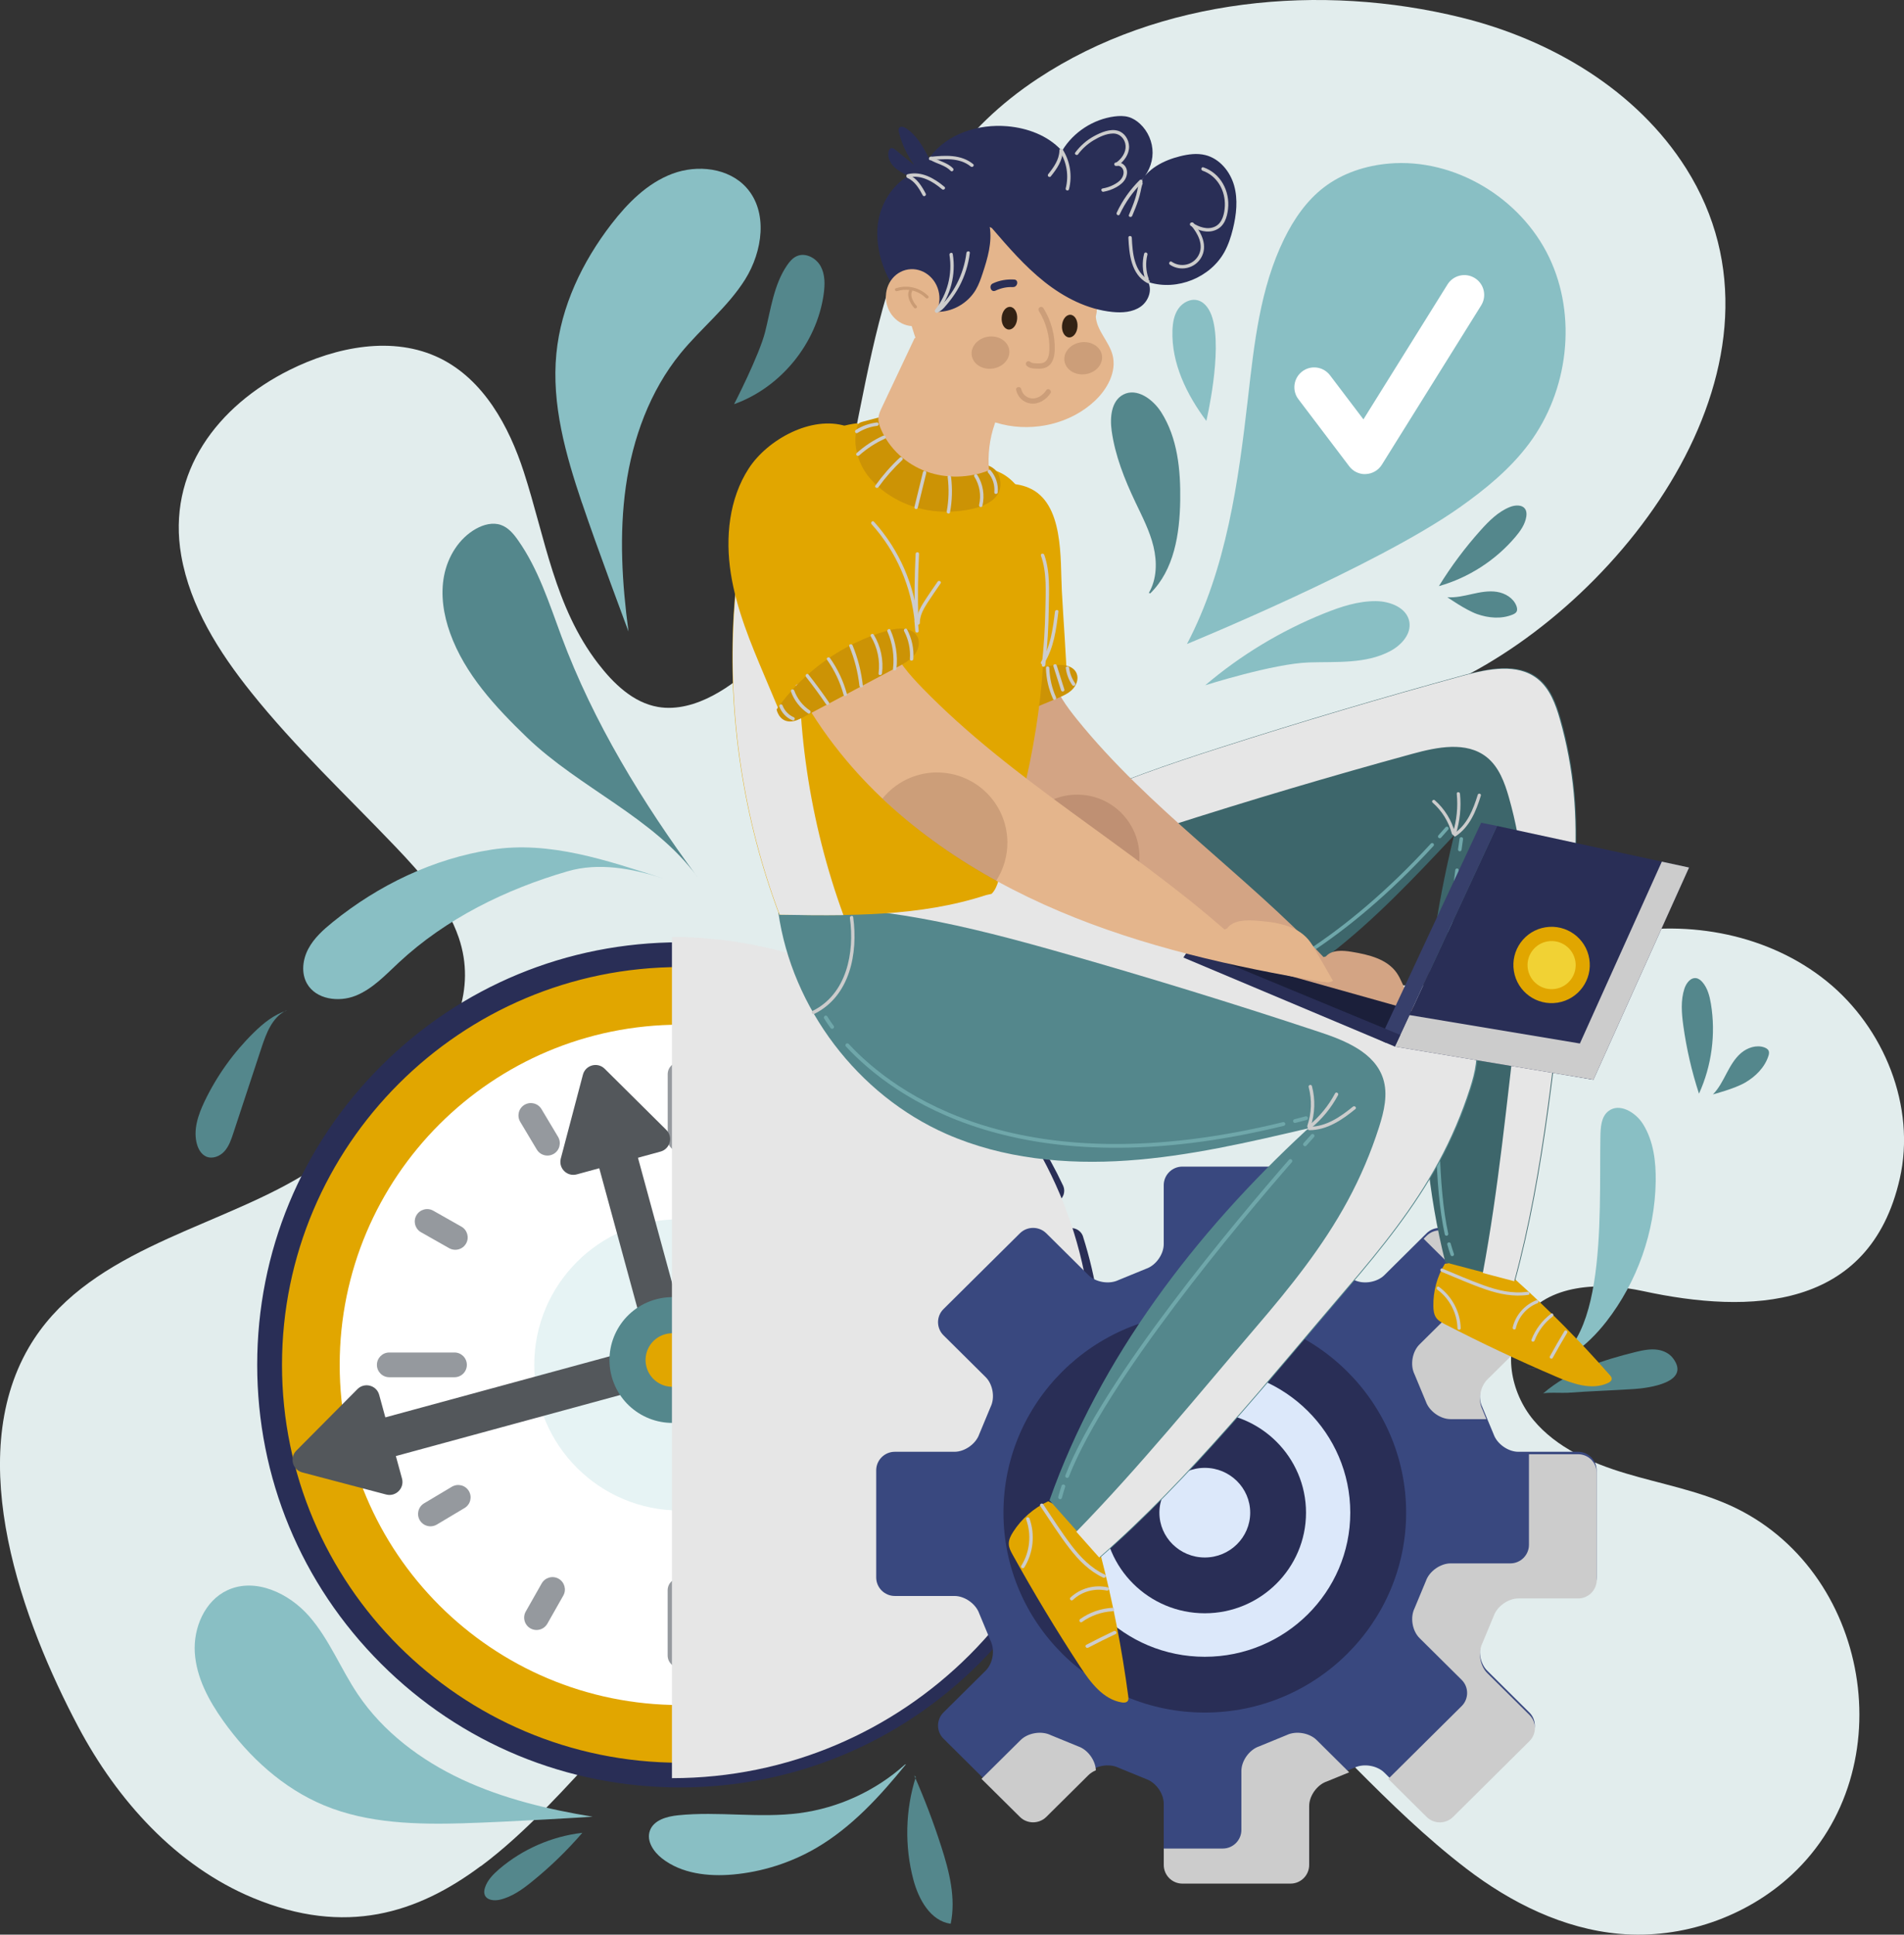 <svg width="506" height="514" viewBox="0 0 506 514" fill="none" xmlns="http://www.w3.org/2000/svg">
<rect x="0" y="0" width="506" height="514" fill="#333333" stroke="none"/>
<g clip-path="url(#clip0_284_452)">
<path d="M127.772 495.784C110.96 508.312 91.829 514.473 67.2 504.225C46.807 495.736 31.148 478.284 20.794 458.782C6.021 430.913 -9.784 387.956 7.647 358.024C22.311 332.847 54.879 327.002 78.464 313.467C98.821 301.776 131.268 276.489 121.921 249.129C118.716 239.742 111.894 232.077 105.036 224.898C92.133 211.387 78.452 198.556 66.775 183.966C58.169 173.221 50.533 161.166 48.166 147.607C44.294 125.462 57.865 107.804 76.947 98.296C89.353 92.123 104.502 89.079 116.944 95.191C128.5 100.879 135.261 113.189 139.218 125.426C144.887 142.914 147.4 161.263 158.919 176.253C163.022 181.589 168.242 186.683 174.87 187.823C179.859 188.684 185.005 187.156 189.485 184.779C207.256 175.331 219.127 152.495 223.424 133.503C233.305 89.867 234.98 47.868 275.778 20.896C308.371 -0.631 351.087 -4.548 388.449 4.681C412.278 10.563 434.977 23.989 448.087 44.727C480.133 95.47 432.525 158.959 386.41 181.116C372.608 187.75 358.54 195.245 349.375 207.507C340.21 219.768 337.443 238.117 346.959 250.111C356.088 261.621 373.07 263.61 387.478 260.663C401.887 257.728 415.276 250.9 429.709 248.062C449.009 244.278 470.155 248.329 485.449 260.687C500.744 273.045 509.229 294.014 504.871 313.176C496.896 348.189 465.069 349.183 436.664 343.022C425.29 340.56 411.331 341.082 404.703 350.639C399.241 358.522 401.389 369.91 407.531 377.283C413.674 384.657 422.911 388.72 432.112 391.473C441.313 394.226 450.866 395.96 459.63 399.89C497.078 416.674 506.267 470.085 476.2 498.064C464.037 509.379 446.958 515.237 430.401 513.782C415.506 512.472 401.547 505.547 389.688 496.463C347.069 463.827 320.097 410.914 259.282 410.89C217.44 410.877 188.259 433.508 161.371 462.918C150.605 474.694 139.801 486.87 127.808 495.808L127.772 495.784Z" fill="#E2EDED"/>
<path d="M451.522 290.582C449.592 284.688 448.196 278.624 447.346 272.475C446.897 269.201 446.618 265.78 447.649 262.652C448.123 261.208 449.288 259.644 450.793 259.886C451.449 259.996 451.995 260.444 452.432 260.941C453.804 262.518 454.35 264.653 454.69 266.714C456.013 274.731 454.896 283.135 451.534 290.533L451.51 290.57L451.522 290.582Z" fill="#54878C"/>
<path d="M154.756 486.955C150.702 491.649 146.235 495.99 141.403 499.895C138.83 501.981 136.05 503.983 132.821 504.722C131.34 505.062 129.398 504.88 128.828 503.461C128.585 502.843 128.682 502.139 128.888 501.508C129.532 499.519 131.073 497.955 132.664 496.585C138.842 491.297 146.623 487.901 154.695 486.955H154.744H154.756Z" fill="#54878C"/>
<path d="M455.212 290.776C456.778 289.187 457.797 287.162 458.829 285.197C459.873 283.232 460.99 281.231 462.677 279.788C464.364 278.345 466.78 277.532 468.868 278.272C469.366 278.454 469.875 278.745 470.057 279.242C470.203 279.655 470.106 280.116 469.973 280.54C468.989 283.596 466.549 286.022 463.77 287.635C460.99 289.26 455.212 290.764 455.212 290.764V290.776Z" fill="#54878C"/>
<path d="M176.096 233.327C161.189 228.585 146.101 223.346 130.636 225.735C115.172 228.124 100.581 235.146 88.43 244.982C85.93 247.007 83.466 249.214 81.948 252.064C80.431 254.902 79.994 258.516 81.584 261.318C83.975 265.538 90.008 266.351 94.512 264.544C99.015 262.737 102.426 259.05 105.983 255.739C118.546 244.048 134.375 236.274 150.859 231.483C159.065 229.094 167.902 230.719 176.108 233.339L176.096 233.327Z" fill="#89BFC4"/>
<path d="M185.224 232.83C173.668 217.161 154.052 209.411 140.02 195.901C131.693 187.872 123.535 179.104 119.627 168.225C117.867 163.337 117.029 158.013 118.024 152.92C119.02 147.826 122.006 142.987 126.546 140.464C128.536 139.361 130.964 138.718 133.113 139.47C135.067 140.149 136.475 141.823 137.665 143.521C143.066 151.173 145.931 160.269 149.196 169.05C157.694 191.898 170.755 213.231 185.224 232.854V232.83Z" fill="#54878C"/>
<path d="M154.647 133.588C150.325 120.781 146.538 107.38 147.861 93.93C149.087 81.377 154.768 69.553 162.464 59.56C166.797 53.944 172.017 48.669 178.657 46.171C185.297 43.672 193.612 44.57 198.358 49.845C204.184 56.334 202.655 66.812 198.042 74.21C193.417 81.608 186.365 87.126 180.854 93.881C172.709 103.887 168.133 116.463 166.324 129.234C164.515 142.004 165.316 155.005 167.028 167.788C167.028 167.788 158.567 145.194 154.659 133.576L154.647 133.588Z" fill="#89BFC4"/>
<path d="M123.499 484.408C110.85 484.772 97.826 484.505 86.136 479.654C75.236 475.13 66.192 466.835 59.346 457.23C55.498 451.821 52.196 445.721 51.772 439.099C51.347 432.477 54.418 425.285 60.438 422.496C67.843 419.052 76.801 423.272 82.167 429.421C87.532 435.57 90.542 443.38 95.094 450.147C101.831 460.153 111.846 467.672 122.783 472.778C133.72 477.883 145.591 480.709 157.499 482.674C157.499 482.674 134.958 484.069 123.487 484.396L123.499 484.408Z" fill="#89BFC4"/>
<path d="M203.347 88.145C204.864 82.105 205.641 75.665 209.149 70.511C209.829 69.517 210.63 68.558 211.735 68.061C214.041 67.018 216.882 68.522 218.096 70.742C219.309 72.961 219.249 75.653 218.897 78.152C217.064 91.225 207.535 102.929 195.093 107.38C195.093 107.38 201.781 94.403 203.347 88.145Z" fill="#54878C"/>
<path d="M75.867 268.558C72.286 270.413 70.732 274.597 69.47 278.43C66.981 285.985 64.481 293.541 61.992 301.096C61.434 302.794 60.839 304.541 59.65 305.875C58.448 307.209 56.469 307.997 54.831 307.294C53.532 306.736 52.743 305.39 52.354 304.031C51.262 300.223 52.67 296.16 54.381 292.583C57.622 285.828 62.053 279.642 67.394 274.391C69.955 271.869 72.844 269.504 76.292 268.485L75.867 268.558Z" fill="#54878C"/>
<path d="M406.026 363.603C427.572 363.603 424.926 323.545 425.314 302.018C425.363 299.569 425.484 296.755 427.414 295.227C430.315 292.911 434.673 295.494 436.64 298.647C439.444 303.134 440.099 308.628 440.014 313.916C439.796 327.293 435.122 340.548 426.904 351.112C421.745 357.746 414.438 363.616 406.026 363.616V363.603Z" fill="#89BFC4"/>
<path d="M240.467 468.836C232.698 475.81 222.793 480.358 212.451 481.716C201.793 483.111 190.929 481.194 180.235 482.286C177.2 482.589 173.656 483.571 172.685 486.458C171.774 489.138 173.68 491.976 175.902 493.722C181.097 497.809 188.198 498.61 194.789 498.028C202.522 497.336 210.108 494.923 216.821 491.03C226.313 485.512 233.864 477.229 240.783 468.715" fill="#89BFC4"/>
<path d="M243.38 472.111C240.588 480.915 240.37 490.521 242.749 499.447C244.145 504.674 247.289 510.362 252.654 511.114C254.074 504.298 252.29 497.251 250.154 490.63C248.09 484.202 245.686 477.883 242.955 471.698L243.38 472.098V472.111Z" fill="#54878C"/>
<path d="M410.141 370.189C417.036 364.185 426.03 361.335 434.77 359.177C436.652 358.716 438.679 358.316 440.609 358.619C442.151 358.861 443.656 359.601 444.603 360.85C449.494 367.314 438.011 368.794 434.333 369.037C428.385 369.425 422.425 369.607 416.477 370.043C415.421 370.116 410.505 369.861 410.032 370.274C410.068 370.249 410.105 370.213 410.129 370.189H410.141Z" fill="#54878C"/>
<path d="M315.447 171.099C325.947 151.076 329.091 128.13 331.665 105.682C333.315 91.274 334.881 76.514 341.266 63.489C343.827 58.262 347.214 53.326 351.827 49.785C356.779 45.989 362.946 43.987 369.161 43.454C386.556 41.962 404.12 52.586 411.67 68.316C419.221 84.046 416.793 103.838 406.378 117.834C401.365 124.577 394.761 129.974 387.891 134.825C365.604 150.579 315.447 171.099 315.447 171.099Z" fill="#89BFC4"/>
<path d="M362.764 125.971C361.113 125.971 359.559 125.207 358.564 123.885L345.054 106.057C343.294 103.741 343.755 100.442 346.073 98.684C348.392 96.925 351.694 97.386 353.454 99.702L362.339 111.418L384.686 75.568C386.228 73.106 389.469 72.342 391.945 73.882C394.422 75.423 395.174 78.661 393.633 81.135L367.231 123.473C366.308 124.94 364.73 125.874 362.995 125.947C362.91 125.947 362.837 125.947 362.752 125.947L362.764 125.971Z" fill="white"/>
<path d="M320.279 182.074C329.71 174.058 340.453 167.57 351.949 162.949C356.318 161.19 360.907 159.686 365.617 159.711C369.416 159.723 373.883 161.457 374.539 165.193C375.121 168.467 372.39 171.438 369.452 172.991C362.97 176.435 355.202 175.768 347.858 175.998C338.341 176.314 320.267 182.074 320.267 182.074H320.279Z" fill="#89BFC4"/>
<path d="M382.392 155.733C385.645 150.457 389.372 145.461 393.523 140.84C395.732 138.378 398.16 135.952 401.231 134.715C402.639 134.145 404.594 134.012 405.371 135.322C405.71 135.892 405.723 136.595 405.625 137.25C405.31 139.324 404.035 141.107 402.676 142.708C397.408 148.905 390.27 153.489 382.453 155.709H382.404L382.392 155.733Z" fill="#54878C"/>
<path d="M384.625 158.668C386.847 158.838 389.056 158.304 391.229 157.819C393.402 157.334 395.647 156.897 397.845 157.249C400.042 157.601 402.214 158.911 403.003 160.997C403.186 161.494 403.283 162.076 403.028 162.525C402.809 162.913 402.384 163.119 401.984 163.289C399.01 164.514 395.587 164.223 392.552 163.155C389.517 162.088 384.625 158.656 384.625 158.656V158.668Z" fill="#54878C"/>
<path d="M305.312 157.528C307.46 153.865 307.533 149.293 306.538 145.169C305.542 141.046 303.552 137.238 301.731 133.406C298.866 127.366 296.353 121.084 295.431 114.462C294.933 110.896 295.322 106.494 298.526 104.832C302.144 102.953 306.404 106.082 308.589 109.502C312.947 116.342 313.772 124.831 313.651 132.933C313.517 141.822 312.049 151.427 305.688 157.649L305.312 157.528Z" fill="#54878C"/>
<path d="M320.594 111.83C315.375 104.857 311.296 96.525 311.587 87.817C311.66 85.792 311.988 83.706 313.141 82.032C314.294 80.359 316.419 79.243 318.373 79.801C320.376 80.371 321.578 82.433 322.185 84.422C324.952 93.445 320.594 111.818 320.594 111.818V111.83Z" fill="#89BFC4"/>
<path d="M289.811 362.62C289.811 422.811 240.977 471.601 180.733 471.601C120.489 471.601 71.655 422.811 71.655 362.62C71.655 302.43 120.489 253.64 180.733 253.64C240.977 253.64 289.811 302.43 289.811 362.62Z" fill="#E1A600"/>
<path d="M271.19 362.62C271.19 412.538 230.695 452.997 180.733 452.997C130.77 452.997 90.275 412.538 90.275 362.62C90.275 312.702 130.77 272.244 180.733 272.244C230.695 272.244 271.19 312.702 271.19 362.62Z" fill="white"/>
<path d="M219.455 362.62C219.455 383.99 202.109 401.32 180.721 401.32C159.332 401.32 141.986 383.99 141.986 362.62C141.986 341.251 159.332 323.921 180.721 323.921C202.109 323.921 219.455 341.251 219.455 362.62Z" fill="#E6F3F4"/>
<path d="M287.844 328.578C287.298 326.843 285.441 325.885 283.705 326.443C281.969 326.989 281.01 328.845 281.569 330.579C284.858 340.9 286.521 351.693 286.521 362.633C286.521 420.919 239.059 468.326 180.733 468.326C122.406 468.326 74.944 420.907 74.944 362.633C74.944 304.359 122.406 256.939 180.733 256.939C207.268 256.939 232.638 266.799 252.181 284.687C253.528 285.912 255.604 285.827 256.83 284.481C258.056 283.147 257.971 281.061 256.624 279.836C235.854 260.82 208.907 250.354 180.721 250.354C150.702 250.354 122.479 262.033 101.261 283.232C80.03 304.443 68.353 332.628 68.353 362.62C68.353 392.612 80.043 420.81 101.261 442.009C122.491 463.22 150.702 474.887 180.721 474.887C210.74 474.887 238.962 463.208 260.18 442.009C281.411 420.797 293.088 392.612 293.088 362.62C293.088 351.002 291.316 339.553 287.832 328.578H287.844Z" fill="#292E56"/>
<path d="M276.543 317.76C277.102 318.948 278.291 319.652 279.529 319.652C280.003 319.652 280.476 319.555 280.925 319.337C282.576 318.56 283.28 316.608 282.503 314.958C278.461 306.348 273.314 298.258 267.209 290.909C266.043 289.514 263.968 289.32 262.572 290.485C261.176 291.649 260.981 293.723 262.147 295.117C267.901 302.03 272.744 309.646 276.543 317.748V317.76Z" fill="#292E56"/>
<path d="M180.733 306.008C182.553 306.008 184.022 304.541 184.022 302.721V285.415C184.022 283.596 182.553 282.128 180.733 282.128C178.912 282.128 177.443 283.596 177.443 285.415V302.721C177.443 304.541 178.912 306.008 180.733 306.008Z" fill="#95999E"/>
<path d="M177.431 422.52V439.826C177.431 441.645 178.9 443.113 180.72 443.113C182.541 443.113 184.01 441.645 184.01 439.826V422.52C184.01 420.701 182.541 419.233 180.72 419.233C178.9 419.233 177.431 420.701 177.431 422.52Z" fill="#95999E"/>
<path d="M261.285 362.621C261.285 360.801 259.816 359.334 257.995 359.334H240.673C238.853 359.334 237.384 360.801 237.384 362.621C237.384 364.44 238.853 365.907 240.673 365.907H257.995C259.816 365.907 261.285 364.44 261.285 362.621Z" fill="#95999E"/>
<path d="M100.168 362.621C100.168 364.44 101.637 365.907 103.458 365.907H120.78C122.601 365.907 124.069 364.44 124.069 362.621C124.069 360.801 122.601 359.334 120.78 359.334H103.458C101.637 359.334 100.168 360.801 100.168 362.621Z" fill="#95999E"/>
<path d="M245.359 320.186L237.979 324.588C236.413 325.522 235.915 327.535 236.838 329.099C237.457 330.13 238.549 330.7 239.666 330.7C240.236 330.7 240.819 330.555 241.353 330.239L248.733 325.837C250.299 324.903 250.797 322.89 249.874 321.326C248.94 319.761 246.925 319.264 245.359 320.186Z" fill="#95999E"/>
<path d="M120.088 395.002L112.708 399.404C111.142 400.338 110.644 402.351 111.567 403.916C112.186 404.946 113.278 405.516 114.395 405.516C114.965 405.516 115.548 405.371 116.082 405.056L123.462 400.653C125.028 399.719 125.526 397.706 124.603 396.142C123.669 394.577 121.654 394.08 120.088 395.002Z" fill="#95999E"/>
<path d="M214.272 418.687C212.706 419.621 212.208 421.634 213.131 423.199L217.537 430.572C218.156 431.603 219.249 432.173 220.365 432.173C220.936 432.173 221.519 432.028 222.053 431.712C223.619 430.779 224.116 428.765 223.194 427.201L218.787 419.827C217.853 418.263 215.838 417.766 214.272 418.687Z" fill="#95999E"/>
<path d="M143.904 294.669C142.969 293.104 140.954 292.607 139.388 293.529C137.823 294.463 137.325 296.476 138.247 298.04L142.654 305.414C143.273 306.445 144.365 307.015 145.482 307.015C146.053 307.015 146.635 306.869 147.169 306.554C148.735 305.62 149.233 303.607 148.31 302.042L143.904 294.669Z" fill="#95999E"/>
<path d="M220.487 292.619C218.909 291.721 216.894 292.279 215.995 293.856L211.759 301.327C210.861 302.903 211.419 304.916 212.997 305.814C213.507 306.105 214.065 306.238 214.624 306.238C215.777 306.238 216.882 305.644 217.489 304.577L221.725 297.106C222.623 295.529 222.065 293.516 220.487 292.619Z" fill="#95999E"/>
<path d="M143.965 420.676L139.728 428.147C138.83 429.724 139.388 431.737 140.966 432.634C141.476 432.925 142.035 433.059 142.593 433.059C143.734 433.059 144.851 432.465 145.458 431.397L149.694 423.927C150.592 422.35 150.034 420.337 148.456 419.439C146.878 418.542 144.863 419.1 143.965 420.676Z" fill="#95999E"/>
<path d="M242.081 393.619C240.503 392.722 238.488 393.28 237.59 394.856C236.692 396.433 237.25 398.446 238.828 399.344L246.306 403.576C246.816 403.867 247.374 404.001 247.932 404.001C249.085 404.001 250.19 403.406 250.797 402.339C251.695 400.763 251.137 398.749 249.559 397.852L242.081 393.619Z" fill="#95999E"/>
<path d="M122.625 325.898L115.148 321.665C113.57 320.767 111.555 321.325 110.656 322.902C109.758 324.479 110.316 326.492 111.894 327.389L119.372 331.622C119.882 331.913 120.44 332.046 120.998 332.046C122.139 332.046 123.256 331.452 123.863 330.385C124.761 328.808 124.203 326.795 122.625 325.898Z" fill="#95999E"/>
<path d="M165.268 359.467L101.443 376.834C98.627 377.598 96.757 380.436 97.449 383.274C98.153 386.209 101.14 387.955 104.041 387.167L168.084 369.739C170.925 368.963 172.6 366.041 171.823 363.203C171.046 360.365 168.121 358.691 165.28 359.467H165.268Z" fill="#53575B"/>
<path d="M158.592 307.936L171.41 354.968C172.187 357.806 175.112 359.479 177.953 358.703C180.793 357.927 182.468 355.004 181.692 352.166L168.812 304.917C168.023 302.03 165.001 300.344 162.112 301.218C159.32 302.066 157.815 305.111 158.58 307.924L158.592 307.936Z" fill="#53575B"/>
<path d="M103.798 381.71L106.833 392.819C107.537 395.39 105.194 397.743 102.608 397.064L91.465 394.129L80.322 391.194C77.748 390.515 76.874 387.313 78.744 385.421L86.865 377.247L94.985 369.073C96.855 367.181 100.083 368.03 100.775 370.601L103.81 381.71H103.798Z" fill="#53575B"/>
<path d="M164.406 308.979L153.287 312.011C150.714 312.715 148.359 310.374 149.039 307.791L151.976 296.658L154.914 285.524C155.594 282.953 158.798 282.08 160.692 283.948L168.873 292.061L177.055 300.175C178.948 302.042 178.099 305.268 175.525 305.96L164.406 308.992V308.979Z" fill="#53575B"/>
<path d="M174.287 345.217C183.197 342.792 192.386 348.043 194.814 356.945C197.241 365.847 191.985 375.027 183.076 377.453C174.166 379.878 164.977 374.627 162.561 365.725C160.134 356.824 165.39 347.643 174.299 345.217H174.287Z" fill="#54878C"/>
<path d="M176.812 354.471C180.611 353.44 184.52 355.671 185.552 359.467C186.584 363.263 184.35 367.168 180.551 368.199C176.763 369.23 172.843 366.999 171.811 363.203C170.779 359.407 173.012 355.502 176.812 354.471Z" fill="#E1A600"/>
<g style="mix-blend-mode:multiply">
<path d="M178.572 248.935C240.346 248.935 290.418 298.962 290.418 360.68C290.418 422.398 240.346 472.425 178.572 472.425V248.935Z" fill="#E6E6E6"/>
</g>
<path d="M309.269 494.862C309.269 497.579 311.49 499.798 314.209 499.798H342.966C345.685 499.798 347.906 497.579 347.906 494.862V479.205C347.906 476.489 350.006 473.541 352.58 472.668L359.948 469.648C362.4 468.46 365.981 469.054 367.911 470.97L379.115 482.079C381.045 483.996 384.201 483.996 386.131 482.079L406.439 461.935C408.369 460.019 408.369 456.89 406.439 454.974L395.235 443.865C393.305 441.949 392.71 438.395 393.912 435.957L396.934 428.693C397.833 426.122 400.782 424.024 403.501 424.024H419.379C422.098 424.024 424.319 421.804 424.319 419.088V390.648C424.319 387.931 422.098 385.712 419.379 385.712H403.501C400.782 385.712 397.821 383.614 396.934 381.043L393.912 373.778C392.71 371.341 393.305 367.787 395.235 365.871L406.439 354.774C408.369 352.858 408.369 349.729 406.439 347.813L386.131 327.668C384.201 325.752 381.045 325.752 379.115 327.668L367.911 338.777C365.981 340.694 362.4 341.288 359.948 340.099L352.58 337.08C350.006 336.194 347.906 333.259 347.906 330.543V314.886C347.906 312.169 345.685 309.95 342.966 309.95H314.209C311.49 309.95 309.269 312.169 309.269 314.886V330.543C309.269 333.259 307.169 336.206 304.596 337.08L297.228 340.099C294.775 341.288 291.195 340.694 289.265 338.777L278.061 327.668C276.131 325.752 272.974 325.752 271.044 327.668L250.736 347.801C248.806 349.717 248.806 352.846 250.736 354.762L261.94 365.871C263.87 367.787 264.465 371.341 263.264 373.778L260.241 381.043C259.355 383.614 256.393 385.712 253.674 385.712H237.797C235.078 385.712 232.856 387.931 232.856 390.648V419.088C232.856 421.804 235.078 424.024 237.797 424.024H253.674C256.393 424.024 259.355 426.122 260.241 428.693L263.264 435.957C264.465 438.395 263.87 441.949 261.94 443.865L250.736 454.974C248.806 456.89 248.806 460.019 250.736 461.935L271.044 482.079C272.974 483.996 276.131 483.996 278.061 482.079L289.265 470.97C291.195 469.054 294.775 468.46 297.228 469.648L304.596 472.668C307.169 473.554 309.269 476.489 309.269 479.205V494.862Z" fill="#39487F"/>
<g style="mix-blend-mode:multiply">
<path d="M388.437 339.141C390.367 341.058 390.367 344.187 388.437 346.103L377.233 357.2C375.303 359.116 374.708 362.669 375.91 365.107L378.932 372.372C379.831 374.943 382.78 377.041 385.499 377.041H395.016L393.936 374.433C392.734 371.996 393.329 368.442 395.259 366.526L406.463 355.429C408.393 353.513 408.393 350.384 406.463 348.468L386.155 328.323C384.225 326.407 381.069 326.407 379.139 328.323L378.338 329.112L388.449 339.129L388.437 339.141Z" fill="#CCCCCC"/>
<path d="M286.57 463.997L279.201 460.977C276.762 459.789 273.181 460.383 271.239 462.299L260.836 472.608L271.044 482.722C272.974 484.638 276.13 484.638 278.06 482.722L289.264 471.613C289.811 471.079 290.49 470.655 291.231 470.34C291.134 467.684 289.082 464.858 286.57 463.997Z" fill="#CCCCCC"/>
<path d="M419.403 386.367H406.329V410.429C406.329 413.145 404.108 415.364 401.389 415.364H385.512C382.793 415.364 379.831 417.463 378.945 420.034L375.922 427.298C374.72 429.736 375.315 433.289 377.245 435.206L388.449 446.315C390.379 448.231 390.379 451.36 388.449 453.276L368.942 472.62L379.139 482.734C381.069 484.651 384.225 484.651 386.155 482.734L406.463 462.59C408.393 460.674 408.393 457.545 406.463 455.629L395.259 444.52C393.329 442.604 392.734 439.05 393.936 436.612L396.958 429.348C397.857 426.777 400.806 424.679 403.525 424.679H419.403C422.122 424.679 424.343 422.459 424.343 419.743V391.303C424.343 388.586 422.122 386.367 419.403 386.367Z" fill="#CCCCCC"/>
<path d="M349.909 462.299C347.979 460.383 344.398 459.789 341.946 460.977L334.578 463.997C332.005 464.882 329.905 467.817 329.905 470.534V486.191C329.905 488.907 327.683 491.127 324.964 491.127H309.281V495.505C309.281 498.221 311.503 500.441 314.222 500.441H342.978C345.697 500.441 347.919 498.221 347.919 495.505V479.848C347.919 477.131 350.019 474.184 352.592 473.311L358.552 470.873L349.897 462.287L349.909 462.299Z" fill="#CCCCCC"/>
</g>
<path d="M320.182 447.588C345.637 447.588 366.272 427.128 366.272 401.89C366.272 376.652 345.637 356.193 320.182 356.193C294.727 356.193 274.091 376.652 274.091 401.89C274.091 427.128 294.727 447.588 320.182 447.588Z" fill="#DCE8FA"/>
<path d="M320.182 454.998C290.685 454.998 266.675 431.179 266.675 401.891C266.675 372.602 290.673 348.783 320.182 348.783C349.691 348.783 373.689 372.602 373.689 401.891C373.689 431.179 349.691 454.998 320.182 454.998ZM320.182 363.603C298.866 363.603 281.52 380.776 281.52 401.891C281.52 423.005 298.866 440.178 320.182 440.178C341.497 440.178 358.843 423.005 358.843 401.891C358.843 380.776 341.497 363.603 320.182 363.603Z" fill="#292E56"/>
<path d="M328.594 424.181C339.354 424.181 348.076 415.532 348.076 404.862C348.076 394.192 339.354 385.542 328.594 385.542C317.834 385.542 309.111 394.192 309.111 404.862C309.111 415.532 317.834 424.181 328.594 424.181Z" fill="#DCE8FA"/>
<path d="M320.181 428.62C305.348 428.62 293.282 416.626 293.282 401.891C293.282 387.155 305.348 375.161 320.181 375.161C335.015 375.161 347.081 387.155 347.081 401.891C347.081 416.626 335.015 428.62 320.181 428.62ZM320.181 389.981C313.529 389.981 308.116 395.317 308.116 401.891C308.116 408.464 313.529 413.8 320.181 413.8C326.833 413.8 332.247 408.464 332.247 401.891C332.247 395.317 326.833 389.981 320.181 389.981Z" fill="#292E56"/>
<path d="M402.482 339.748C411.428 347.764 419.901 356.314 427.815 365.337C428.058 365.616 428.325 365.944 428.325 366.307C428.325 366.865 427.779 367.241 427.269 367.472C422.947 369.424 417.934 367.629 413.564 365.762C403.526 361.468 393.657 356.811 383.958 351.803C383.133 351.378 382.283 350.929 381.737 350.19C381.069 349.304 380.936 348.128 380.923 347.024C380.851 343.083 381.919 339.117 383.982 335.758C390.173 334.812 396.704 336.17 401.996 339.529L402.482 339.748Z" fill="#E1A600"/>
<path d="M402.652 340.245C410.603 311.053 413.261 279.606 416.915 249.565C418.48 236.649 419.646 223.588 418.456 210.623C417.849 203.965 416.611 197.367 414.778 190.94C413.637 186.925 412.096 182.766 408.818 180.182C403.477 175.986 395.769 177.526 389.214 179.321C367.389 185.288 345.697 191.728 324.151 198.641C297.349 207.239 269.843 217.124 249.729 236.807C246.124 240.336 245.893 250.427 245.893 250.427C262.062 268.509 287.832 277.459 311.745 273.3C326.943 270.656 340.951 263.149 353.162 253.737C365.386 244.338 375.983 233.035 386.532 221.805L386.24 222.654C377.367 259.401 374.842 298.744 384.116 335.394L402.664 340.269L402.652 340.245Z" fill="#3D666B"/>
<g style="mix-blend-mode:multiply">
<path d="M408.588 180.34C403.247 176.144 395.538 177.684 388.984 179.479C367.158 185.446 345.467 191.886 323.92 198.799C297.118 207.397 269.612 217.281 249.498 236.965C246.67 239.73 245.917 246.534 245.723 249.335C264.514 235.061 287.699 226.85 310.374 219.573C331.92 212.661 353.612 206.221 375.437 200.254C382.004 198.459 389.7 196.919 395.041 201.115C398.318 203.686 399.86 207.858 401.001 211.872C402.834 218.3 404.072 224.898 404.679 231.556C405.868 244.52 404.703 257.57 403.137 270.498C400.43 292.789 398.258 315.856 394.07 338.208L402.421 340.403C410.372 311.211 413.03 279.764 416.684 249.723C418.25 236.807 419.415 223.745 418.226 210.781C417.619 204.123 416.381 197.525 414.548 191.097C413.407 187.083 411.865 182.923 408.588 180.34Z" fill="#E6E6E6"/>
</g>
<g style="mix-blend-mode:multiply">
<path d="M261.552 241.621C267.366 248.171 271.494 257.873 266.723 266.18C266.444 266.665 267.184 267.09 267.464 266.617C272.44 257.958 268.24 247.867 262.159 241.015C261.795 240.603 261.188 241.209 261.552 241.621Z" fill="#CCCCCC"/>
</g>
<g style="mix-blend-mode:multiply">
<path d="M386.884 222.157C390.586 219.683 392.285 215.474 393.548 211.387C393.706 210.854 392.88 210.635 392.722 211.157C391.533 215.013 389.943 219.076 386.447 221.417C385.985 221.72 386.422 222.46 386.884 222.157Z" fill="#CCCCCC"/>
</g>
<g style="mix-blend-mode:multiply">
<path d="M386.908 221.611C387.988 218.142 388.365 214.492 388.001 210.878C387.952 210.332 387.09 210.332 387.139 210.878C387.491 214.419 387.139 217.984 386.07 221.38C385.901 221.914 386.738 222.132 386.896 221.611H386.908Z" fill="#CCCCCC"/>
</g>
<g style="mix-blend-mode:multiply">
<path d="M386.665 221.259C385.779 217.936 383.91 214.904 381.324 212.624C380.912 212.261 380.305 212.867 380.717 213.231C383.194 215.414 384.99 218.288 385.84 221.49C385.986 222.023 386.811 221.793 386.665 221.259Z" fill="#CCCCCC"/>
</g>
<path d="M270.389 265.731C270.389 265.731 271.299 266.192 273.023 266.823" stroke="#6FA7AA" stroke-width="0.94" stroke-linecap="round" stroke-linejoin="round"/>
<path d="M278.728 268.533C295.273 272.511 334.615 274.464 380.608 224.449" stroke="#6FA7AA" stroke-width="0.94" stroke-linecap="round" stroke-linejoin="round"/>
<path d="M382.623 222.241C383.254 221.538 383.885 220.822 384.517 220.095" stroke="#6FA7AA" stroke-width="0.94" stroke-linecap="round" stroke-linejoin="round"/>
<path d="M388.352 222.884C388.352 222.884 388.207 223.891 387.952 225.71" stroke="#6FA7AA" stroke-width="0.94" stroke-linecap="round" stroke-linejoin="round"/>
<path d="M387.211 231.204C384.614 251.251 378.872 302.455 384.419 327.85" stroke="#6FA7AA" stroke-width="0.94" stroke-linecap="round" stroke-linejoin="round"/>
<path d="M385.087 330.543C385.354 331.501 385.633 332.41 385.937 333.271" stroke="#6FA7AA" stroke-width="0.94" stroke-linecap="round" stroke-linejoin="round"/>
<g style="mix-blend-mode:multiply">
<path d="M408.357 345.424C405.213 346.636 402.761 349.389 402.008 352.688C401.887 353.222 402.712 353.452 402.834 352.919C403.513 349.935 405.698 347.352 408.575 346.248C409.085 346.054 408.867 345.217 408.345 345.424H408.357Z" fill="#CCCCCC"/>
</g>
<g style="mix-blend-mode:multiply">
<path d="M412.217 349.025C409.85 350.796 408.053 353.185 406.997 355.938C406.803 356.46 407.628 356.678 407.823 356.169C408.782 353.634 410.481 351.39 412.642 349.765C413.079 349.438 412.642 348.698 412.205 349.025H412.217Z" fill="#CCCCCC"/>
</g>
<g style="mix-blend-mode:multiply">
<path d="M415.737 353.671C414.414 355.866 413.14 358.097 411.901 360.341C411.634 360.826 412.375 361.263 412.642 360.777C413.88 358.534 415.155 356.302 416.478 354.107C416.769 353.634 416.016 353.198 415.737 353.671Z" fill="#CCCCCC"/>
</g>
<g style="mix-blend-mode:multiply">
<path d="M383.072 337.88C386.981 339.481 390.853 341.227 394.847 342.585C398.5 343.835 402.288 344.599 406.16 344.017C406.706 343.932 406.476 343.107 405.929 343.192C401.936 343.786 398.003 342.816 394.264 341.47C390.525 340.124 386.944 338.547 383.303 337.043C382.793 336.837 382.575 337.662 383.072 337.868V337.88Z" fill="#CCCCCC"/>
</g>
<g style="mix-blend-mode:multiply">
<path d="M381.98 342.634C385.221 345.011 387.224 348.88 387.333 352.882C387.345 353.428 388.207 353.44 388.195 352.882C388.073 348.552 385.9 344.453 382.417 341.894C381.967 341.567 381.543 342.307 381.98 342.634Z" fill="#CCCCCC"/>
</g>
<path d="M292.542 413.254C295.735 425.588 298.174 438.104 299.85 450.729C299.898 451.129 299.947 451.554 299.728 451.893C299.4 452.378 298.696 452.403 298.114 452.306C293.149 451.493 289.774 446.957 287.019 442.749C280.683 433.071 274.71 423.163 269.102 413.036C268.629 412.175 268.143 411.277 268.095 410.295C268.034 409.119 268.605 408.003 269.236 407.02C271.481 403.491 274.759 400.629 278.558 398.871C284.591 401.672 289.544 406.705 292.239 412.781L292.53 413.254H292.542Z" fill="#E1A600"/>
<path d="M292.396 413.8C316.589 392.685 337.443 366.489 358.333 342.112C367.316 331.622 376.032 320.78 382.611 308.64C385.985 302.406 388.777 295.845 390.938 289.102C392.285 284.894 393.39 280.309 392.006 276.101C389.76 269.249 382.052 266.095 375.206 263.828C352.434 256.272 329.492 249.226 306.404 242.665C277.684 234.515 247.58 227.092 218.241 232.647C212.985 233.641 206.843 242.41 206.843 242.41C210.472 267.866 227.964 290.909 251.525 301.278C266.492 307.864 283.28 309.464 299.607 308.337C315.921 307.209 331.932 303.473 347.87 299.738L347.117 300.32C317.669 327.547 292.275 360.801 278.91 398.604L292.421 413.8H292.396Z" fill="#54878C"/>
<g style="mix-blend-mode:multiply">
<path d="M391.727 276.101C389.481 269.249 381.773 266.095 374.927 263.828C352.155 256.272 329.213 249.226 306.125 242.665C277.405 234.515 247.301 227.092 217.962 232.647C213.835 233.423 209.174 238.99 207.353 241.355C232.334 239.79 257.631 246.157 281.945 253.058C305.033 259.607 327.975 266.665 350.747 274.221C357.593 276.489 365.301 279.654 367.547 286.494C368.93 290.691 367.826 295.275 366.478 299.495C364.318 306.251 361.526 312.8 358.151 319.033C351.584 331.173 342.869 342.015 333.874 352.506C318.373 370.601 302.884 389.69 286.036 406.96L292.117 413.8C316.309 392.685 337.164 366.489 358.054 342.112C367.037 331.622 375.752 320.78 382.332 308.64C385.706 302.406 388.498 295.845 390.659 289.102C392.006 284.894 393.111 280.309 391.727 276.101Z" fill="#E6E6E6"/>
</g>
<g style="mix-blend-mode:multiply">
<path d="M225.864 243.889C227.139 253.094 225.039 264.094 215.935 268.594C215.413 268.848 215.874 269.637 216.396 269.382C225.889 264.688 228.074 253.24 226.738 243.659C226.653 243.077 225.779 243.331 225.864 243.901V243.889Z" fill="#CCCCCC"/>
</g>
<g style="mix-blend-mode:multiply">
<path d="M347.979 300.272C352.701 300.26 356.683 297.519 360.203 294.657C360.652 294.293 360.009 293.65 359.56 294.014C356.234 296.718 352.446 299.35 347.979 299.362C347.397 299.362 347.397 300.272 347.979 300.272Z" fill="#CCCCCC"/>
</g>
<g style="mix-blend-mode:multiply">
<path d="M348.319 299.786C351.305 297.373 353.794 294.353 355.59 290.957C355.87 290.436 355.081 289.975 354.801 290.496C353.029 293.831 350.614 296.766 347.676 299.143C347.215 299.507 347.87 300.15 348.319 299.786Z" fill="#CCCCCC"/>
</g>
<g style="mix-blend-mode:multiply">
<path d="M348.307 299.338C349.472 295.869 349.594 292.11 348.659 288.568C348.513 287.998 347.627 288.241 347.785 288.811C348.683 292.207 348.562 295.772 347.433 299.095C347.251 299.653 348.125 299.896 348.307 299.338Z" fill="#CCCCCC"/>
</g>
<path d="M219.455 270.328C219.455 270.328 219.989 271.274 221.142 272.839" stroke="#6FA7AA" stroke-linecap="round" stroke-linejoin="round"/>
<path d="M225.185 277.702C237.457 290.921 271.032 315.759 341.072 298.622" stroke="#6FA7AA" stroke-linecap="round" stroke-linejoin="round"/>
<path d="M344.144 297.846C345.115 297.591 346.098 297.337 347.081 297.07" stroke="#6FA7AA" stroke-linecap="round" stroke-linejoin="round"/>
<path d="M348.829 301.775C348.829 301.775 348.101 302.576 346.814 304.031" stroke="#6FA7AA" stroke-linecap="round" stroke-linejoin="round"/>
<path d="M342.929 308.458C328.836 324.624 293.647 366.465 283.596 392.152" stroke="#6FA7AA" stroke-linecap="round" stroke-linejoin="round"/>
<path d="M282.588 394.905C282.261 395.899 281.969 396.869 281.727 397.815" stroke="#6FA7AA" stroke-linecap="round" stroke-linejoin="round"/>
<g style="mix-blend-mode:multiply">
<path d="M294.363 421.719C290.855 420.943 287.104 421.974 284.482 424.436C284.057 424.836 284.701 425.479 285.125 425.079C287.492 422.835 290.928 421.889 294.12 422.592C294.691 422.714 294.933 421.841 294.363 421.719Z" fill="#CCCCCC"/>
</g>
<g style="mix-blend-mode:multiply">
<path d="M295.65 427.165C292.566 427.334 289.58 428.365 287.068 430.16C286.594 430.5 287.043 431.288 287.529 430.948C289.908 429.251 292.724 428.244 295.65 428.086C296.232 428.05 296.232 427.14 295.65 427.177V427.165Z" fill="#CCCCCC"/>
</g>
<g style="mix-blend-mode:multiply">
<path d="M296.013 433.35C293.549 434.514 291.122 435.727 288.706 436.988C288.184 437.255 288.645 438.043 289.167 437.776C291.583 436.515 294.011 435.302 296.475 434.138C297.009 433.883 296.548 433.107 296.013 433.35Z" fill="#CCCCCC"/>
</g>
<g style="mix-blend-mode:multiply">
<path d="M276.458 400.132C279.019 403.916 281.459 407.821 284.263 411.435C286.691 414.576 289.544 417.45 293.185 419.148C293.707 419.391 294.181 418.615 293.647 418.36C289.981 416.662 287.152 413.751 284.737 410.574C282.066 407.069 279.711 403.321 277.247 399.671C276.92 399.186 276.13 399.647 276.458 400.132Z" fill="#CCCCCC"/>
</g>
<g style="mix-blend-mode:multiply">
<path d="M272.707 403.685C274.176 407.748 273.703 412.32 271.421 415.983C271.105 416.48 271.894 416.941 272.21 416.444C274.613 412.587 275.135 407.724 273.594 403.443C273.399 402.897 272.513 403.127 272.72 403.685H272.707Z" fill="#CCCCCC"/>
</g>
<path d="M283.584 181.965C283.316 173.597 282.637 165.313 282.188 156.97C281.738 148.565 282.819 133.563 273.351 129.585C265.618 126.335 254.985 130.968 250.069 137.153C244.861 143.702 243.162 152.47 243.684 160.814C244.218 169.146 246.767 177.211 249.304 185.179C250.032 187.459 250.761 189.739 251.489 192.031C251.671 192.613 251.889 193.232 252.387 193.583C253.152 194.129 254.22 193.814 255.094 193.486C264.465 189.933 273.848 186.379 283.219 182.826L283.584 181.977V181.965Z" fill="#E1A600"/>
<path d="M256.478 187.617C258.966 193.535 262.001 199.223 265.533 204.571C277.344 222.448 294.569 236.298 313.445 246.436C332.32 256.587 352.883 263.221 373.604 268.727L374.162 268.788C374.769 269.067 375.498 269.03 376.08 268.691C374.951 266.217 373.822 263.755 372.681 261.281C372.244 260.323 371.795 259.352 371.188 258.479C368.603 254.78 363.723 253.628 359.256 252.888C356.84 252.488 353.976 252.282 352.349 254.113L351.742 254.283C330.852 232.247 305.275 214.746 286.206 191.109C283.414 187.653 280.719 183.954 279.566 179.673L256.466 187.604L256.478 187.617Z" fill="#D3A484"/>
<path d="M251.513 192.916C258.529 184.657 268.459 178.897 279.153 176.871C281.751 176.374 285.149 176.52 286.133 178.945C286.715 180.4 286.072 182.11 284.955 183.214C283.838 184.318 282.345 184.96 280.889 185.567C273.181 188.793 265.485 192.007 257.777 195.233C256.696 195.681 255.567 196.142 254.402 196.021C251.756 195.754 251.501 192.904 251.501 192.904L251.513 192.916Z" fill="#CC9305"/>
<g style="mix-blend-mode:multiply" opacity="0.2">
<path d="M287.529 211.169C282.443 210.781 277.708 212.733 274.407 216.117C281.629 224.437 290.09 231.665 299.267 237.886C301.233 235.4 302.508 232.32 302.763 228.924C303.467 219.816 296.645 211.86 287.529 211.169Z" fill="#6D432C"/>
</g>
<path d="M275.305 193.62C276.203 187.956 276.847 182.244 277.211 176.507C278.085 162.973 278.922 145.703 272.744 133.09C271.02 129.573 268.41 126.383 264.599 125.073L227.649 112.473C216.772 113.855 207.571 121.896 202.412 131.562C197.253 141.228 195.603 152.373 194.959 163.312C193.381 190.333 197.545 217.681 207.098 243.004C225.585 243.307 244.473 243.562 262.037 237.813L263.518 237.486C265.412 235.594 265.594 232.344 266.383 229.93C270.267 218.081 273.363 205.929 275.305 193.608V193.62Z" fill="#E1A600"/>
<g style="mix-blend-mode:multiply">
<path d="M220.147 133.612C222.296 129.573 225.16 125.838 228.547 122.745C227.066 121.169 225.913 119.253 224.845 117.324C221.81 118.343 218.666 118.937 215.389 119.204C214.6 119.265 213.835 119.119 213.131 118.828C208.761 122.236 205.107 126.687 202.497 131.587C197.338 141.252 195.688 152.398 195.044 163.337C193.466 190.358 197.63 217.706 207.183 243.029C212.815 243.126 218.484 243.211 224.141 243.126C215.097 218.337 211.164 191.704 212.706 165.375C213.349 154.435 215 143.29 220.159 133.624L220.147 133.612Z" fill="#E6E6E6"/>
</g>
<path d="M244.485 76.005C245.468 76.005 245.468 74.477 244.485 74.477C243.502 74.477 243.502 76.005 244.485 76.005Z" fill="#1D262D"/>
<path d="M291.219 84.142C291.486 87.853 294.702 90.691 295.661 94.281C296.839 98.744 294.278 103.413 290.903 106.554C284.47 112.558 274.868 114.777 266.31 112.727C257.752 110.678 250.36 104.578 246.233 96.804C244.873 94.233 243.841 91.504 242.943 88.739C242.081 86.107 241.341 83.427 240.928 80.686C240.115 75.204 240.673 69.54 242.543 64.325C243.441 61.839 244.655 59.402 246.573 57.558C247.969 56.212 249.68 55.242 251.465 54.49C257.995 51.737 265.533 51.931 272.258 54.162C278.983 56.394 284.943 60.529 290.09 65.393C292.032 67.224 293.962 69.371 294.265 72.014C294.702 75.835 291.644 79.243 291.425 83.075L291.219 84.13V84.142Z" fill="#E4B58C"/>
<g style="mix-blend-mode:multiply">
<path d="M266.201 84.385C266.08 86.046 266.905 87.465 268.046 87.55C269.187 87.635 270.207 86.362 270.316 84.7C270.437 83.039 269.612 81.62 268.471 81.535C267.33 81.45 266.31 82.723 266.201 84.385Z" fill="#332214"/>
</g>
<g style="mix-blend-mode:multiply">
<path d="M282.236 86.483C282.115 88.144 282.94 89.563 284.081 89.648C285.222 89.733 286.242 88.46 286.351 86.798C286.472 85.137 285.647 83.718 284.506 83.633C283.365 83.548 282.345 84.821 282.236 86.483Z" fill="#332214"/>
</g>
<g style="mix-blend-mode:multiply" opacity="0.2">
<path d="M268.204 92.899C268.58 95.227 266.662 97.471 263.919 97.907C261.176 98.344 258.639 96.804 258.25 94.475C257.874 92.147 259.792 89.903 262.535 89.467C265.279 89.03 267.816 90.57 268.204 92.899Z" fill="#6D432C"/>
</g>
<g style="mix-blend-mode:multiply" opacity="0.2">
<path d="M292.846 94.391C293.222 96.719 291.304 98.963 288.561 99.399C285.817 99.836 283.28 98.296 282.892 95.967C282.516 93.638 284.433 91.395 287.177 90.958C289.92 90.522 292.457 92.062 292.846 94.391Z" fill="#6D432C"/>
</g>
<g style="mix-blend-mode:multiply" opacity="0.2">
<path d="M271.408 103.389C271.724 104.905 273.156 105.973 274.71 105.851C276.142 105.742 277.271 104.808 278.06 103.668C278.558 102.941 279.651 103.765 279.153 104.505C277.975 106.227 275.997 107.501 273.836 107.197C271.906 106.919 270.437 105.475 270.049 103.596C269.867 102.722 271.238 102.528 271.408 103.389Z" fill="#6D432C"/>
</g>
<g style="mix-blend-mode:multiply" opacity="0.2">
<path d="M276.033 97.968C276.737 97.968 277.514 97.883 278.218 97.507C279.529 96.792 280.233 95.276 280.306 92.996C280.427 89.115 279.359 85.161 277.296 81.863C277.089 81.535 276.652 81.426 276.312 81.632C275.985 81.838 275.875 82.275 276.082 82.615C278 85.671 278.995 89.345 278.874 92.947C278.837 94.136 278.57 95.688 277.514 96.258C276.932 96.574 276.179 96.574 275.269 96.525C274.686 96.501 274.127 96.452 273.836 96.161C273.557 95.882 273.108 95.894 272.829 96.161C272.549 96.44 272.562 96.889 272.829 97.168C273.533 97.859 274.528 97.908 275.184 97.932C275.438 97.944 275.718 97.956 275.997 97.956L276.033 97.968Z" fill="#6D432C"/>
</g>
<path d="M269.175 76.284C267.548 76.187 265.995 76.55 264.538 77.23C263.348 77.787 262.657 75.871 263.834 75.313C265.643 74.464 267.548 74.161 269.527 74.27C270.826 74.343 270.462 76.344 269.163 76.272L269.175 76.284Z" fill="#292E56"/>
<path d="M284.664 77.715C283.28 76.866 281.738 76.454 280.124 76.369C278.813 76.296 279.104 74.283 280.415 74.355C282.406 74.465 284.239 75.083 285.926 76.126C287.043 76.805 285.768 78.394 284.664 77.727V77.715Z" fill="#292E56"/>
<path d="M316.2 251.809L371.31 267.284L423.47 286.858L368.19 276.998L316.2 251.809Z" fill="#1B1F3A"/>
<path d="M370.691 278.054L397.857 219.44L448.876 230.488L423.47 286.858L370.691 278.054Z" fill="#292E56"/>
<g style="mix-blend-mode:multiply">
<path d="M441.641 228.924L419.865 277.241L374.575 269.685L370.691 278.054L423.47 286.858L448.876 230.488L441.641 228.924Z" fill="#CCCCCC"/>
</g>
<path d="M397.857 219.44L393.621 218.591L367.365 274.791L370.691 278.053L397.857 219.44Z" fill="#373F6B"/>
<path d="M422.365 254.756C423.263 260.286 419.5 265.501 413.965 266.386C408.43 267.284 403.21 263.524 402.324 257.994C401.426 252.464 405.189 247.249 410.724 246.363C416.259 245.478 421.479 249.226 422.365 254.756Z" fill="#E1A600"/>
<path d="M417.551 260.135C419.608 257.266 418.947 253.273 416.075 251.218C413.202 249.163 409.206 249.823 407.149 252.693C405.092 255.562 405.753 259.555 408.625 261.61C411.497 263.665 415.494 263.005 417.551 260.135Z" fill="#F1D234"/>
<path d="M370.691 278.053L314.489 254.404L316.2 251.809L372.135 274.961L370.691 278.053Z" fill="#292E56"/>
<path d="M240.394 79.497C243.101 81.899 246.524 83.257 250.53 82.76C254.147 82.311 257.497 80.092 259.343 76.951C260.144 75.58 260.666 74.064 261.163 72.56C262.474 68.595 263.688 64.423 263.033 60.299L263.603 60.602C267.961 65.66 272.343 70.741 277.575 74.889C282.807 79.037 288.985 82.214 295.625 82.881C298.223 83.148 301.015 82.966 303.151 81.462C305.287 79.958 306.392 76.793 304.923 74.634L305.384 75.01C312.838 77.314 321.662 73.749 325.413 66.921C326.457 65.017 327.137 62.919 327.659 60.809C328.581 57.037 329.031 53.023 327.975 49.287C326.918 45.552 324.102 42.132 320.327 41.198C318.118 40.652 315.775 40.968 313.566 41.525C309.245 42.605 304.838 44.836 302.908 48.863L302.847 48.341C304.996 46.401 306.283 43.526 306.307 40.628C306.331 37.729 305.081 34.843 302.945 32.878C302.071 32.066 301.051 31.411 299.898 31.083C298.696 30.744 297.422 30.78 296.183 30.938C290.539 31.678 285.295 35.086 282.333 39.937L281.993 39.84C278.352 35.959 273.023 34.006 267.718 33.545C260.022 32.878 251.707 35.522 247.131 41.731L246.84 41.889C245.262 38.942 243.562 35.862 240.734 34.055C240.2 33.715 239.399 33.448 238.986 33.946C238.707 34.273 238.792 34.77 238.901 35.195C239.678 38.275 241.037 41.198 242.895 43.769L242.749 43.708C241.159 42.411 239.581 41.113 237.991 39.815C237.626 39.524 237.177 39.209 236.74 39.379C236.4 39.512 236.231 39.888 236.146 40.24C235.818 41.659 236.485 43.163 237.493 44.218C238.5 45.273 239.836 45.952 241.135 46.619L240.855 47.08C237.032 49.542 234.458 53.702 233.524 58.14C232.103 64.835 234.701 74.477 240.394 79.522V79.497Z" fill="#292E56"/>
<path d="M235.539 80.189C236.219 84.324 239.897 87.174 243.769 86.568C247.641 85.949 250.239 82.105 249.559 77.969C248.879 73.834 245.201 70.984 241.329 71.59C237.457 72.209 234.859 76.053 235.539 80.189Z" fill="#E4B58C"/>
<g style="mix-blend-mode:multiply" opacity="0.5">
<path d="M246.706 78.661C244.412 76.381 241.195 75.604 238.088 76.587C237.578 76.744 237.906 77.508 238.416 77.339C239.496 76.999 240.613 76.914 241.681 77.048C241.657 77.084 241.62 77.108 241.596 77.157C240.88 78.648 241.936 80.674 242.943 81.79C243.308 82.178 243.963 81.68 243.599 81.28C242.786 80.395 241.778 78.697 242.361 77.472C242.409 77.363 242.409 77.254 242.373 77.169C243.732 77.472 244.995 78.151 246.027 79.17C246.403 79.546 247.058 79.037 246.682 78.661H246.706Z" fill="#AF815B"/>
</g>
<g style="mix-blend-mode:multiply">
<path d="M249.098 83.051C250.409 82.578 251.452 81.11 252.314 80.055C253.31 78.818 254.196 77.496 254.936 76.101C256.417 73.324 257.352 70.317 257.74 67.2C257.813 66.618 256.903 66.63 256.83 67.2C256.478 70.062 255.604 72.863 254.269 75.422C253.637 76.647 252.897 77.811 252.059 78.915C251.635 79.485 251.173 80.031 250.688 80.552C250.202 81.074 249.571 81.911 248.855 82.165C248.309 82.359 248.539 83.245 249.098 83.038V83.051Z" fill="#CCCCCC"/>
</g>
<g style="mix-blend-mode:multiply">
<path d="M249.183 82.93C252.63 78.588 254.099 72.961 253.2 67.491C253.103 66.909 252.229 67.163 252.326 67.734C253.164 72.851 251.768 78.224 248.539 82.287C248.175 82.736 248.818 83.391 249.183 82.93Z" fill="#CCCCCC"/>
</g>
<g style="mix-blend-mode:multiply">
<path d="M241.462 47.153C244.788 46.34 247.908 48.22 250.36 50.282C250.809 50.657 251.452 50.015 251.003 49.639C248.284 47.359 244.898 45.394 241.22 46.279C240.649 46.413 240.892 47.298 241.462 47.153Z" fill="#CCCCCC"/>
</g>
<g style="mix-blend-mode:multiply">
<path d="M241.11 47.25C243.101 48.111 244.254 50.063 245.225 51.895C245.504 52.416 246.281 51.955 246.014 51.434C244.97 49.469 243.708 47.371 241.572 46.461C241.341 46.364 241.086 46.389 240.952 46.619C240.843 46.813 240.892 47.141 241.11 47.238V47.25Z" fill="#CCCCCC"/>
</g>
<g style="mix-blend-mode:multiply">
<path d="M247.301 42.569C250.87 42.205 254.997 41.804 257.983 44.242C258.432 44.606 259.076 43.975 258.626 43.599C255.422 40.98 251.173 41.259 247.301 41.659C246.718 41.719 246.718 42.629 247.301 42.569Z" fill="#CCCCCC"/>
</g>
<g style="mix-blend-mode:multiply">
<path d="M247.18 42.459C248.928 43.539 251.173 43.854 252.63 45.382C253.031 45.807 253.674 45.164 253.273 44.739C251.744 43.139 249.462 42.799 247.641 41.683C247.143 41.38 246.682 42.156 247.18 42.471V42.459Z" fill="#CCCCCC"/>
</g>
<g style="mix-blend-mode:multiply">
<path d="M302.872 47.856C300.347 50.354 298.271 53.277 296.778 56.503C296.536 57.025 297.312 57.498 297.567 56.964C299.036 53.811 301.039 50.949 303.515 48.499C303.928 48.086 303.285 47.444 302.872 47.856Z" fill="#CCCCCC"/>
</g>
<g style="mix-blend-mode:multiply">
<path d="M302.763 48.608C302.484 49.287 302.374 50.003 302.229 50.718C302.083 51.434 301.877 52.174 301.646 52.889C301.185 54.32 300.602 55.715 300.019 57.097C299.789 57.631 300.675 57.874 300.893 57.34C301.476 55.945 302.059 54.563 302.52 53.132C302.751 52.416 302.945 51.688 303.103 50.961C303.26 50.233 303.37 49.53 303.637 48.851C303.855 48.305 302.981 48.074 302.763 48.608Z" fill="#CCCCCC"/>
</g>
<g style="mix-blend-mode:multiply">
<path d="M305.336 74.404C301.342 72.197 300.978 67.176 300.784 63.137C300.76 62.555 299.849 62.555 299.874 63.137C300.08 67.515 300.578 72.827 304.875 75.192C305.384 75.471 305.846 74.695 305.336 74.404Z" fill="#CCCCCC"/>
</g>
<g style="mix-blend-mode:multiply">
<path d="M305.251 73.992C304.511 71.954 304.401 69.759 304.936 67.649C305.081 67.079 304.207 66.836 304.062 67.406C303.491 69.65 303.588 72.039 304.377 74.234C304.571 74.78 305.457 74.549 305.251 73.992Z" fill="#CCCCCC"/>
</g>
<g style="mix-blend-mode:multiply">
<path d="M319.575 45.346C323.495 46.704 325.68 50.67 325.51 54.696C325.426 56.709 324.891 59.256 322.889 60.202C320.886 61.148 318.64 60.323 316.892 59.196C316.394 58.88 315.945 59.669 316.431 59.984C318.397 61.257 320.861 62.07 323.131 61.087C325.401 60.105 326.105 57.74 326.36 55.521C326.894 50.815 324.418 46.049 319.817 44.46C319.259 44.266 319.028 45.151 319.575 45.333V45.346Z" fill="#CCCCCC"/>
</g>
<g style="mix-blend-mode:multiply">
<path d="M316.516 59.875C318.336 62.021 320.024 65.114 318.494 67.879C317.086 70.45 313.784 71.166 311.381 69.54C310.895 69.213 310.434 70.001 310.92 70.329C313.687 72.196 317.511 71.347 319.198 68.485C321.068 65.308 319.283 61.754 317.147 59.232C316.77 58.783 316.127 59.426 316.503 59.875H316.516Z" fill="#CCCCCC"/>
</g>
<g style="mix-blend-mode:multiply">
<path d="M286.521 40.968C287.614 39.512 288.985 38.275 290.539 37.329C292.093 36.383 293.999 35.486 295.819 35.474C297.64 35.462 299 36.917 299.133 38.7C299.267 40.482 298.101 42.156 296.693 43.163C296.22 43.502 296.669 44.291 297.155 43.951C298.781 42.787 300.104 40.968 300.056 38.894C300.007 37.099 298.89 35.28 297.118 34.746C295.042 34.115 292.542 35.195 290.745 36.177C288.779 37.244 287.104 38.736 285.756 40.519C285.404 40.992 286.193 41.441 286.545 40.98L286.521 40.968Z" fill="#CCCCCC"/>
</g>
<g style="mix-blend-mode:multiply">
<path d="M296.693 44.084C297.422 43.89 298.174 44.363 298.453 45.042C298.805 45.879 298.502 46.849 297.98 47.541C297.434 48.268 296.62 48.766 295.819 49.166C294.933 49.614 293.986 49.906 293.015 50.075C292.445 50.172 292.688 51.058 293.258 50.949C294.472 50.73 295.637 50.318 296.718 49.712C297.677 49.166 298.623 48.426 299.121 47.419C299.619 46.413 299.704 45.176 299.06 44.242C298.49 43.405 297.458 42.944 296.451 43.199C295.88 43.344 296.123 44.23 296.693 44.072V44.084Z" fill="#CCCCCC"/>
</g>
<g style="mix-blend-mode:multiply">
<path d="M281.641 40.179C283.499 43.102 284.081 46.692 283.219 50.039C283.074 50.609 283.948 50.852 284.093 50.281C285.004 46.704 284.397 42.847 282.418 39.718C282.103 39.221 281.314 39.682 281.629 40.179H281.641Z" fill="#CCCCCC"/>
</g>
<g style="mix-blend-mode:multiply">
<path d="M281.544 40.07C281.471 42.435 280.015 44.472 278.594 46.243C278.437 46.437 278.412 46.692 278.594 46.886C278.752 47.043 279.08 47.08 279.238 46.886C280.828 44.909 282.382 42.702 282.455 40.07C282.467 39.488 281.556 39.488 281.544 40.07Z" fill="#CCCCCC"/>
</g>
<path d="M242.166 172.421C240.965 162.815 239.302 153.356 237.894 143.799C236.473 134.17 236.109 116.79 224.845 113.225C215.643 110.314 203.966 116.79 199.001 124.431C193.733 132.532 192.726 142.805 194.219 152.349C195.712 161.894 199.499 170.892 203.262 179.794C204.342 182.341 205.411 184.888 206.491 187.447C206.758 188.09 207.074 188.781 207.68 189.145C208.615 189.691 209.805 189.218 210.776 188.732L241.839 173.451L242.166 172.433V172.421Z" fill="#E1A600"/>
<path d="M233.463 110.933C232.091 111.296 230.732 111.648 229.36 112.012C228.948 112.121 228.511 112.242 228.219 112.546C227.964 112.812 227.855 113.164 227.758 113.528C226.483 118.343 228.134 123.655 231.448 127.366C236.243 132.726 243.441 135.77 250.591 135.94C256.017 136.074 267.925 134.824 265.582 126.626C265.266 125.51 264.405 124.419 262.742 123.715L233.463 110.933Z" fill="#CC9305"/>
<path d="M243.077 89.806C240.176 95.955 237.262 102.116 234.361 108.264C233.936 109.15 233.512 110.071 233.451 111.054C233.378 112.073 233.718 113.079 234.118 114.025C236.34 119.24 240.88 123.351 246.209 125.28C251.537 127.22 257.558 127.014 262.838 124.964C262.462 120.829 262.972 116.62 264.332 112.691C264.635 111.806 264.987 110.92 265.036 109.987C265.084 108.992 264.793 108.01 264.429 107.076C262.741 102.783 259.67 99.205 256.648 95.712C255.009 93.82 253.334 91.892 251.149 90.667C248.976 89.442 243.089 89.806 243.089 89.806H243.077Z" fill="#E4B58C"/>
<path d="M211.395 182.013C214.806 188.405 218.812 194.469 223.352 200.108C238.501 218.943 259.294 232.696 281.569 242.119C303.831 251.542 327.635 256.842 351.475 260.868H352.106C352.81 261.123 353.636 261.002 354.243 260.565C352.713 257.909 351.184 255.253 349.654 252.597C349.06 251.566 348.465 250.523 347.688 249.614C344.398 245.733 338.79 244.945 333.704 244.593C330.949 244.399 327.708 244.472 326.081 246.691L325.413 246.946C299.631 224.376 269.066 207.409 245.177 182.85C241.681 179.26 238.27 175.392 236.51 170.698L211.395 182.026V182.013Z" fill="#E4B58C"/>
<path d="M206.382 188.49C213.398 178.485 223.946 170.965 235.745 167.57C238.61 166.745 242.446 166.539 243.805 169.17C244.618 170.747 244.06 172.736 242.931 174.094C241.802 175.453 240.188 176.326 238.622 177.163C230.307 181.589 221.992 186.016 213.677 190.443C212.512 191.061 211.298 191.692 209.975 191.692C206.976 191.68 206.382 188.502 206.382 188.502V188.49Z" fill="#CC9305"/>
<g style="mix-blend-mode:multiply" opacity="0.2">
<path d="M248.746 205.226C242.992 205.323 237.881 208.015 234.519 212.163C243.514 220.75 253.771 227.99 264.732 234.017C266.674 231.022 267.779 227.432 267.718 223.588C267.548 213.279 259.051 205.068 248.746 205.238V205.226Z" fill="#6D432C"/>
</g>
<g style="mix-blend-mode:multiply">
<path d="M244.036 165.653C243.15 155.623 239.01 146.103 232.273 138.62C231.885 138.184 231.242 138.826 231.63 139.263C238.197 146.564 242.263 155.878 243.125 165.653C243.174 166.235 244.084 166.235 244.036 165.653Z" fill="#CCCCCC"/>
</g>
<g style="mix-blend-mode:multiply">
<path d="M244.048 164.647C243.878 158.813 243.939 152.98 244.242 147.158C244.266 146.576 243.356 146.576 243.332 147.158C243.04 152.98 242.967 158.813 243.137 164.647C243.15 165.229 244.06 165.229 244.048 164.647Z" fill="#CCCCCC"/>
</g>
<g style="mix-blend-mode:multiply">
<path d="M233.05 112.243C231.047 112.473 229.129 113.14 227.43 114.232C226.944 114.547 227.394 115.335 227.891 115.02C229.445 114.025 231.205 113.371 233.05 113.152C233.293 113.128 233.511 112.958 233.511 112.691C233.511 112.473 233.305 112.206 233.05 112.231V112.243Z" fill="#CCCCCC"/>
</g>
<g style="mix-blend-mode:multiply">
<path d="M228.316 121.011C230.368 119.18 232.674 117.676 235.175 116.548C235.709 116.305 235.247 115.517 234.713 115.76C232.14 116.924 229.773 118.488 227.673 120.368C227.236 120.756 227.879 121.399 228.316 121.011Z" fill="#CCCCCC"/>
</g>
<g style="mix-blend-mode:multiply">
<path d="M233.439 129.44C235.308 126.832 237.444 124.419 239.787 122.224C240.212 121.824 239.569 121.181 239.144 121.581C236.74 123.825 234.568 126.311 232.65 128.979C232.31 129.452 233.099 129.913 233.439 129.44Z" fill="#CCCCCC"/>
</g>
<g style="mix-blend-mode:multiply">
<path d="M245.286 125.437C244.533 128.518 243.769 131.598 243.016 134.691C242.883 135.261 243.756 135.503 243.89 134.933C244.643 131.853 245.407 128.772 246.16 125.68C246.293 125.11 245.419 124.867 245.286 125.437Z" fill="#CCCCCC"/>
</g>
<g style="mix-blend-mode:multiply">
<path d="M251.853 126.784C252.229 129.803 252.157 132.872 251.598 135.879C251.489 136.449 252.375 136.692 252.472 136.122C253.043 133.042 253.14 129.9 252.751 126.784C252.679 126.214 251.768 126.201 251.841 126.784H251.853Z" fill="#CCCCCC"/>
</g>
<g style="mix-blend-mode:multiply">
<path d="M258.942 126.65C260.35 128.87 260.811 131.598 260.204 134.157C260.071 134.727 260.945 134.97 261.078 134.4C261.746 131.61 261.26 128.615 259.731 126.189C259.415 125.692 258.626 126.153 258.942 126.65Z" fill="#CCCCCC"/>
</g>
<g style="mix-blend-mode:multiply">
<path d="M262.596 125.583C263.834 127.002 264.417 128.906 264.247 130.786C264.198 131.368 265.109 131.368 265.157 130.786C265.351 128.675 264.635 126.541 263.239 124.94C262.851 124.503 262.207 125.146 262.596 125.583Z" fill="#CCCCCC"/>
</g>
<g style="mix-blend-mode:multiply">
<path d="M244.449 165.532C244.436 163.567 245.395 161.833 246.427 160.232C247.568 158.462 248.782 156.74 249.972 154.993C250.299 154.508 249.51 154.047 249.183 154.532C247.92 156.376 246.634 158.195 245.444 160.087C244.4 161.736 243.526 163.543 243.538 165.532C243.538 166.114 244.449 166.114 244.449 165.532Z" fill="#CCCCCC"/>
</g>
<g style="mix-blend-mode:multiply">
<path d="M243.016 165.011C243.089 165.884 243.162 166.745 243.235 167.618C243.259 167.849 243.429 168.079 243.696 168.079C243.926 168.079 244.169 167.873 244.157 167.618C244.084 166.745 244.011 165.884 243.939 165.011C243.914 164.78 243.744 164.55 243.477 164.55C243.247 164.55 243.004 164.756 243.016 165.011Z" fill="#CCCCCC"/>
</g>
<g style="mix-blend-mode:multiply">
<path d="M207.098 187.702C207.705 189.315 208.943 190.673 210.533 191.352C210.764 191.449 211.019 191.425 211.152 191.195C211.261 191.001 211.213 190.673 210.994 190.576C210.278 190.273 209.683 189.861 209.149 189.303C208.652 188.781 208.227 188.126 207.984 187.459C207.899 187.229 207.68 187.071 207.426 187.144C207.207 187.205 207.025 187.471 207.11 187.702H207.098Z" fill="#CCCCCC"/>
</g>
<g style="mix-blend-mode:multiply">
<path d="M210.193 183.711C211.043 186.088 212.633 188.138 214.745 189.533C215.231 189.86 215.692 189.072 215.206 188.744C213.313 187.483 211.844 185.603 211.079 183.469C210.885 182.923 209.999 183.153 210.205 183.711H210.193Z" fill="#CCCCCC"/>
</g>
<g style="mix-blend-mode:multiply">
<path d="M214.199 179.831C216.056 182.184 217.828 184.597 219.516 187.083C219.843 187.568 220.632 187.108 220.305 186.622C218.569 184.076 216.748 181.601 214.842 179.188C214.478 178.727 213.835 179.382 214.199 179.831Z" fill="#CCCCCC"/>
</g>
<g style="mix-blend-mode:multiply">
<path d="M219.807 175.307C221.798 178.133 223.291 181.274 224.189 184.609C224.347 185.179 225.221 184.937 225.063 184.367C224.141 180.959 222.623 177.733 220.584 174.846C220.244 174.373 219.455 174.822 219.795 175.307H219.807Z" fill="#CCCCCC"/>
</g>
<g style="mix-blend-mode:multiply">
<path d="M225.706 171.705C227.09 175.064 228.001 178.594 228.401 182.208C228.462 182.778 229.372 182.79 229.312 182.208C228.911 178.509 228.001 174.907 226.58 171.463C226.362 170.929 225.476 171.159 225.706 171.705Z" fill="#CCCCCC"/>
</g>
<g style="mix-blend-mode:multiply">
<path d="M231.424 169.073C233.208 172.032 233.924 175.501 233.487 178.921C233.414 179.503 234.325 179.491 234.398 178.921C234.847 175.355 234.07 171.693 232.213 168.624C231.909 168.127 231.12 168.576 231.424 169.085V169.073Z" fill="#CCCCCC"/>
</g>
<g style="mix-blend-mode:multiply">
<path d="M235.842 167.812C237.214 170.905 237.711 174.325 237.323 177.696C237.25 178.278 238.173 178.266 238.233 177.696C238.634 174.167 238.063 170.602 236.631 167.351C236.4 166.818 235.611 167.279 235.842 167.812Z" fill="#CCCCCC"/>
</g>
<g style="mix-blend-mode:multiply">
<path d="M240.273 167.691C241.475 169.958 241.996 172.53 241.814 175.089C241.778 175.671 242.688 175.671 242.725 175.089C242.919 172.372 242.336 169.643 241.062 167.23C240.783 166.708 240.006 167.169 240.273 167.691Z" fill="#CCCCCC"/>
</g>
<g style="mix-blend-mode:multiply">
<path d="M277.794 176.702C278.352 171.62 278.667 166.514 278.728 161.409C278.789 156.824 279.104 151.791 277.514 147.401C277.32 146.855 276.434 147.086 276.64 147.643C278.255 152.106 277.891 157.297 277.806 161.966C277.721 166.89 277.405 171.802 276.871 176.69C276.81 177.272 277.721 177.272 277.781 176.69L277.794 176.702Z" fill="#CCCCCC"/>
</g>
<g style="mix-blend-mode:multiply">
<path d="M277.453 176.326C280.063 172.19 280.694 167.266 281.277 162.5C281.35 161.918 280.44 161.93 280.367 162.5C279.808 167.096 279.189 171.863 276.664 175.865C276.349 176.362 277.138 176.823 277.453 176.326Z" fill="#CCCCCC"/>
</g>
<g style="mix-blend-mode:multiply">
<path d="M277.963 177.49C278.036 180.34 278.692 183.117 279.857 185.712C280.1 186.246 280.877 185.785 280.646 185.252C279.541 182.814 278.946 180.158 278.874 177.49C278.862 176.908 277.951 176.908 277.963 177.49Z" fill="#CCCCCC"/>
</g>
<g style="mix-blend-mode:multiply">
<path d="M279.954 177.029C280.634 179.151 281.301 181.286 281.981 183.408C282.163 183.966 283.037 183.724 282.855 183.166C282.175 181.043 281.508 178.909 280.828 176.787C280.646 176.229 279.772 176.471 279.954 177.029Z" fill="#CCCCCC"/>
</g>
<g style="mix-blend-mode:multiply">
<path d="M283.244 177.49C283.45 179.103 284.02 180.656 284.943 182.002C285.089 182.208 285.344 182.293 285.562 182.159C285.756 182.038 285.866 181.735 285.72 181.541C284.882 180.34 284.324 178.945 284.142 177.49C284.105 177.248 283.96 177.029 283.681 177.029C283.462 177.029 283.195 177.235 283.219 177.49H283.244Z" fill="#CCCCCC"/>
</g>
</g>
<defs>
<clipPath id="clip0_284_452">
<rect width="506" height="514" fill="white"/>
</clipPath>
</defs>
</svg>
